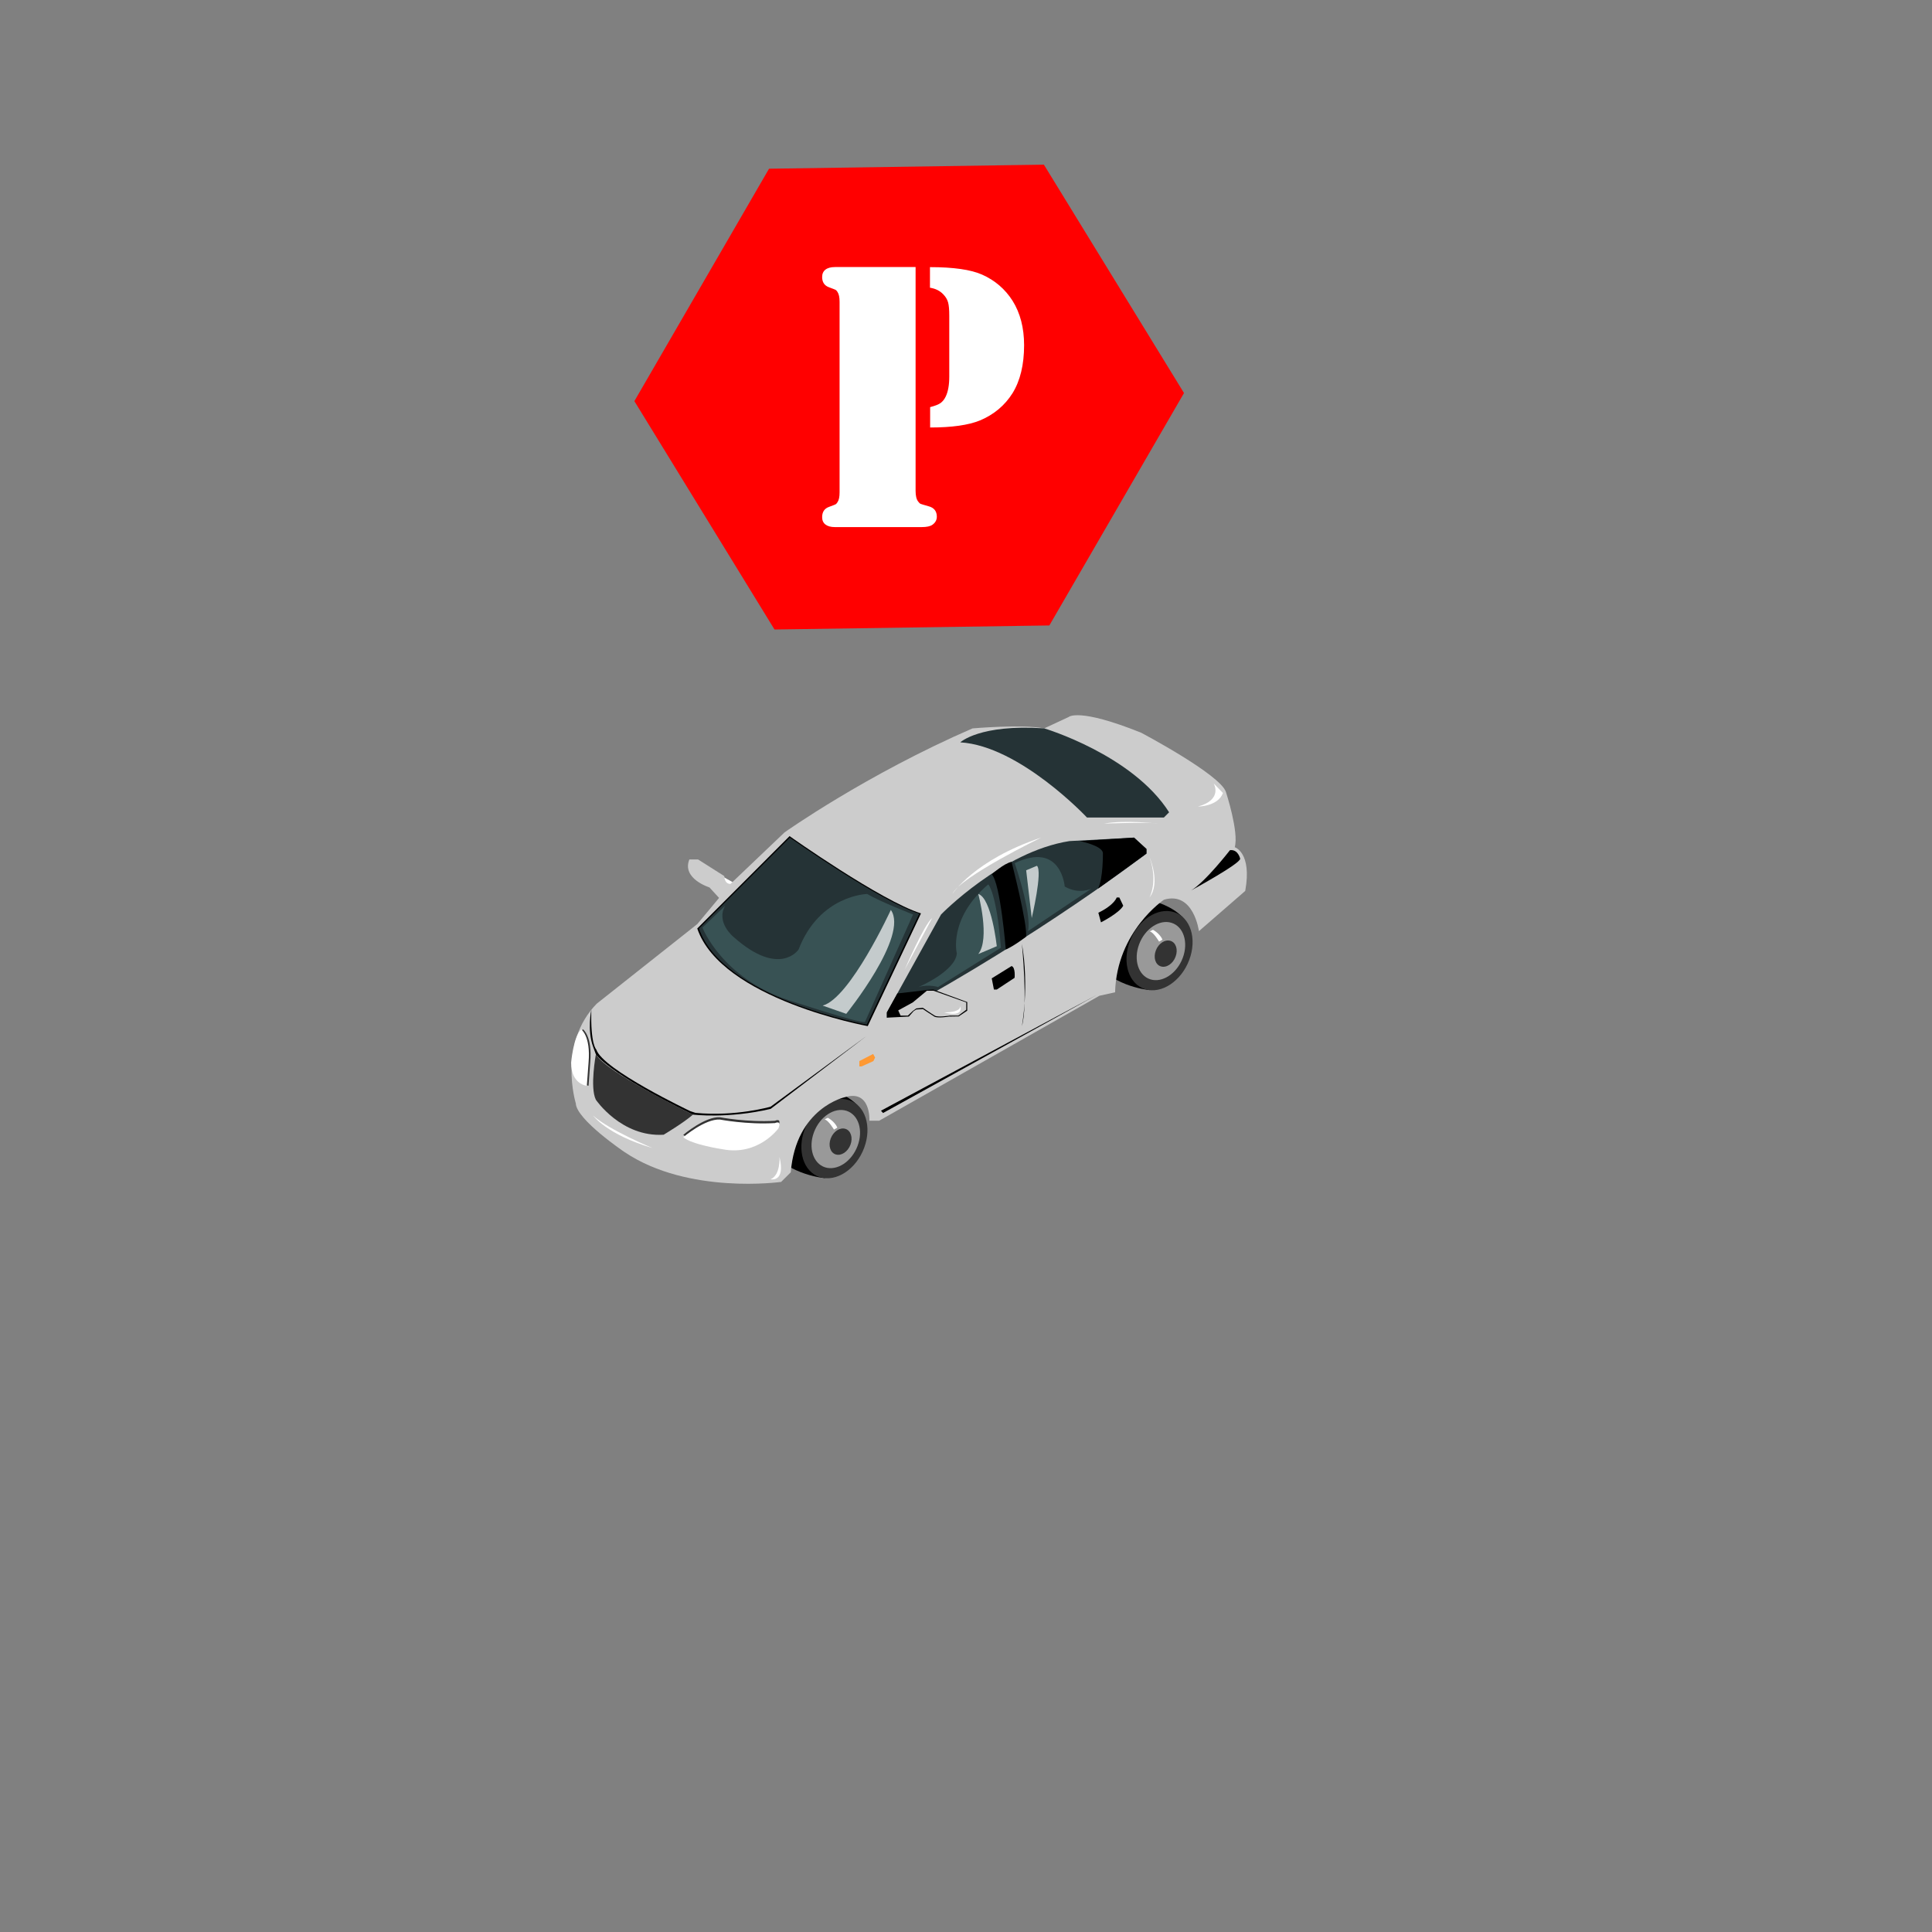 <?xml version="1.0" encoding="utf-8"?>
<!-- Generator: Adobe Illustrator 16.0.0, SVG Export Plug-In . SVG Version: 6.00 Build 0)  -->
<!DOCTYPE svg PUBLIC "-//W3C//DTD SVG 1.1//EN" "http://www.w3.org/Graphics/SVG/1.1/DTD/svg11.dtd">
<svg version="1.1" id="Layer_1" xmlns="http://www.w3.org/2000/svg" xmlns:xlink="http://www.w3.org/1999/xlink" x="0px" y="0px"
	 width="200px" height="200px" viewBox="0 0 200 200" enable-background="new 0 0 200 200" xml:space="preserve">
<rect x="0" y="0" width="200" height="200" fill="#808080" stroke="none"/>
<polygon fill="#FFFFFF" points="74.16,90.374 74.16,91.779 75.684,92.543 75.922,91.364 "/>
<g id="Tire_2_1_">
	<path d="M85.392,121.956c0,0-3.566-0.253-5.719-2.856c0,0-1.853-4.828,2.927-6.742c0,0,3.874-0.203,6.133,2.017
		C91.003,116.577,85.392,121.956,85.392,121.956z"/>
	<path fill="#333333" d="M89.456,118.828c-0.827,2.214-2.874,3.561-4.574,3.029c-1.697-0.53-2.407-2.743-1.58-4.951
		c0.831-2.204,2.875-3.557,4.575-3.026C89.575,114.414,90.281,116.625,89.456,118.828z"/>
	<path fill="#999999" d="M87.617,114.986c-1.244-0.387-2.75,0.609-3.353,2.218c-0.611,1.619-0.085,3.248,1.157,3.64
		c1.248,0.387,2.75-0.604,3.356-2.222C89.386,117.002,88.872,115.379,87.617,114.986z M88.042,118.499
		c-0.274,0.733-0.958,1.185-1.523,1.007c-0.566-0.175-0.8-0.915-0.526-1.646c0.272-0.729,0.952-1.178,1.521-1.002
		C88.076,117.025,88.313,117.77,88.042,118.499z"/>
	<path fill="#FFFFFF" d="M85.695,115.711c0,0,0.705,0.363,0.988,1.02l-0.351,0.207c0,0-0.564-0.974-0.972-1.057L85.695,115.711z"/>
	
		<animateTransform  fill="remove" type="translate" attributeName="transform" restart="always" accumulate="none" dur="1" calcMode="linear" begin="0s" repeatCount="indefinite" additive="replace" values="0,0;0.1,0.1;0,0" attributeType="XML">
		</animateTransform>
</g>
<g id="Tire_2_2_">
	<path d="M119.05,102.495c0,0-3.567-0.255-5.72-2.855c0,0-1.852-4.834,2.926-6.747c0,0,3.872-0.197,6.139,2.013
		C124.659,97.116,119.05,102.495,119.05,102.495z"/>
	<path fill="#333333" d="M123.111,99.37c-0.828,2.203-2.873,3.56-4.572,3.028c-1.699-0.535-2.406-2.745-1.582-4.945
		c0.831-2.21,2.875-3.563,4.575-3.031C123.234,94.949,123.938,97.167,123.111,99.37z"/>
	<path fill="#999999" d="M121.279,95.53c-1.248-0.392-2.752,0.602-3.357,2.222c-0.604,1.611-0.084,3.238,1.162,3.629
		s2.748-0.604,3.354-2.217C123.045,97.54,122.523,95.919,121.279,95.53z M121.693,99.042c-0.271,0.729-0.953,1.178-1.521,0.999
		c-0.565-0.172-0.797-0.908-0.524-1.64c0.271-0.727,0.949-1.181,1.52-1.004C121.736,97.567,121.973,98.307,121.693,99.042z"/>
	<path fill="#FFFFFF" d="M119.354,96.25c0,0,0.701,0.365,0.985,1.019l-0.351,0.208c0,0-0.565-0.978-0.969-1.06L119.354,96.25z"/>
	
		<animateTransform  fill="remove" type="translate" attributeName="transform" restart="always" accumulate="none" dur="1" calcMode="linear" begin="0s" repeatCount="indefinite" additive="replace" values="0,0;0.1,0.1;0,0" attributeType="XML">
		</animateTransform>
</g>
<g id="Car">
	<path fill="#CCCCCC" d="M59.605,114.21c0,0-1.9-6.146,2.171-10.312l10.403-8.235l2.259-2.71l-0.995-1.087
		c0,0-2.891-0.902-2.081-2.895h0.904l2.711,1.72c0,0,0,0.815,0.639,0.815l5.605-5.342c0,0,8.413-5.969,19.451-10.761
		c0,0,5.158-0.449,7.42,0l2.535-1.179c0,0,0.994-0.995,7.507,1.628c0,0,8.234,4.345,8.78,6.151c0,0,1.357,4.161,0.906,5.699
		c0,0,1.809,0.543,1.086,4.525l-4.793,4.166c0,0-0.539-4.166-3.619-3.256c0,0-4.883,3.256-5.061,9.583l-1.629,0.363L91.01,116.018
		h-1.009c0,0,0.181-3.254-2.535-2.44c0,0-5.062,1.083-5.607,7.778l-0.995,0.994c0,0-9.591,1.354-16.193-3.076
		C64.67,119.277,59.65,115.895,59.605,114.21z"/>
	<path d="M95.339,94.554l-5.512,11.668c0,0-15.165-2.76-17.647-10.106l9.556-9.56C81.733,86.556,91.201,93.262,95.339,94.554z"/>
	<path fill="#253336" d="M95.162,94.58l-5.435,11.49c0,0-14.926-2.717-17.369-9.951l9.406-9.408
		C81.767,86.71,91.088,93.311,95.162,94.58z"/>
	<path fill="#253336" d="M91.809,104.801l5.609-10.134c0,0,6.337-6.512,13.296-7.599l6.697-0.359l1.265,1.176v0.479
		c0,0-11.039,8.479-25.691,16.438l-1.174,0.545v-0.547H91.809z"/>
	<path fill="#253336" d="M99.408,76.848c0,0,1.992-1.902,8.686-1.448c0,0,9.137,2.715,12.932,8.688l-0.541,0.541h-7.963
		C112.529,84.629,105.559,77.212,99.408,76.848z"/>
	<path fill="#333333" d="M61.685,109.143c0,0-0.639,3.438,0,4.705c0,0,2.637,3.891,7.017,3.618c0,0,2.117-1.267,3.026-2.077
		C71.728,115.384,62.769,111.042,61.685,109.143z"/>
	<path fill="#333333" d="M60.346,106.553c0,0,0.985,0.682,0.758,3.395l-0.178,2.445c0,0-1.629-0.143-1.629-2.401
		C59.297,109.993,59.536,107.234,60.346,106.553z"/>
	<path fill="#333333" d="M70.731,117.479c0,0,2.261-1.918,3.797-1.821c0,0,2.806,0.542,5.701,0.364c0,0,0.721-0.354,0.358,0.539
		c0,0-2.08,2.896-5.789,2.17C74.804,118.73,71.562,118.244,70.731,117.479z"/>
	<path fill="#FFFFFF" d="M70.731,117.721c0,0,2.261-1.918,3.797-1.826c0,0,2.806,0.543,5.701,0.364c0,0,0.721-0.351,0.358,0.546
		c0,0-2.08,2.889-5.789,2.164C74.804,118.973,71.562,118.484,70.731,117.721z"/>
	<path fill="#FFFFFF" d="M60.172,106.568c0,0,0.986,0.678,0.758,3.393l-0.182,2.439c0,0-1.625-0.137-1.625-2.398
		C59.121,110.004,59.367,107.246,60.172,106.568z"/>
	<polygon fill="#FF9933" points="88.96,109.842 90.385,109.107 90.591,109.473 90.416,109.842 89.195,110.396 88.96,110.396 	"/>
	<path d="M102.664,90.512c0,0,1.291-1.16,2.054-1.29c0,0,1.681,6.526,1.497,7.747c0,0-1.23,0.958-2.096,1.326
		C104.119,98.293,103.568,91.413,102.664,90.512z"/>
	<path d="M111.77,87.067c0,0,2.31,0.452,2.401,1.226c0,0,0.041,2.659-0.505,3.7l5.016-3.629v-0.479l-1.303-1.176l0,0L111.77,87.067z
		"/>
	<path fill="#CCCCCC" d="M94.49,103.977l1.459-1.209h0.691l3.385,1.209v0.758l-0.82,0.607h-0.879c0,0-1.227,0.204-1.561,0
		c-0.343-0.203-1.223-0.811-1.223-0.811l-0.675,0.066l-0.377,0.269l-0.506,0.476H93.24l-0.254-0.541L94.49,103.977z"/>
	<path d="M92.894,102.843l3.009-0.352l0.714-0.052l3.512,1.295v0.889l-0.887,0.595l-0.988,0.015c0,0-1.195,0.201-1.534,0
		c-0.343-0.203-1.176-0.773-1.176-0.773l-0.693,0.042l-0.27,0.17l-0.498,0.562l-2.275,0.115v-0.543L92.894,102.843z"/>
	<path fill="#CCCCCC" d="M94.49,103.771l1.459-1.211h0.691l3.385,1.211v0.761l-0.82,0.606h-0.879c0,0-1.227,0.203-1.561,0
		c-0.345-0.201-1.229-0.81-1.229-0.81l-0.68,0.063l-0.371,0.271l-0.507,0.476h-0.747l-0.248-0.541L94.49,103.771z"/>
	<path fill="#FFFFFF" d="M80.694,119.771c0,0,0.123,1.863-0.92,2.307C79.774,122.079,81.337,122.438,80.694,119.771z"/>
	<path fill="#FFFFFF" d="M96.5,95.031l-2.839,5.337C93.663,100.366,95.631,95.755,96.5,95.031z"/>
	<path fill="#FFFFFF" d="M107.775,86.71c0,0-8.35,4.046-9.186,5.833C98.597,92.543,100.857,89.016,107.775,86.71z"/>
	<path fill="#FFFFFF" d="M99.408,104.1c0,0,0.226,0.701-1.676,0.701C97.732,104.801,99.769,105.434,99.408,104.1z"/>
	<path d="M61.215,104.527c0,0-0.456,2.08,0.186,3.844l0.283,0.771c0,0,1.073,1.853,10.043,6.241c0,0,3.614,0.449,8.047-0.591
		l9.998-7.595l-9.998,7.366c0,0-3.574,1.043-7.778,0.64l-0.545-0.181c0,0-9.064-4.299-9.722-6.375
		C61.729,108.648,61.117,108.139,61.215,104.527z"/>
	<path fill="#FFFFFF" d="M61.401,115.484c0,0,1.401,1.971,6.15,3.363C67.554,118.848,63.023,116.968,61.401,115.484z"/>
	<path opacity="0.3" fill="#669999" enable-background="new    " d="M94.521,94.667c0,0-3.482-1.356-4.751-2.123
		c0,0-4.933,0.102-7.103,5.75c0,0-1.945,2.933-6.696-1.271c0,0-1.901-1.513-0.902-3.266l-2.351,2.268c0,0,1.989,5.204,8.908,7.509
		c0,0,7.281,2.409,7.916,2.258L94.521,94.667z"/>
	<polygon points="113.533,102.998 91.413,115.218 91.199,114.979 	"/>
	<path d="M102.664,101.279l0.227,1.16h0.293l1.846-1.215c0,0,0.115-1.081-0.312-1.218L102.664,101.279z"/>
	<path d="M113.701,94.486l0.271,0.996c0,0,1.898-0.962,2.305-1.723l-0.405-0.853h-0.271
		C115.602,92.905,115.377,93.674,113.701,94.486z"/>
	<path opacity="0.3" fill="#669999" enable-background="new    " d="M102.303,91.549c0,0,0.861,0.814,1.314,6.559l-6.514,4.07
		c0,0-0.917-0.316-2.02,0c0,0,3.823-1.627,3.967-3.482C99.046,98.695,98.142,95.122,102.303,91.549z"/>
	<path opacity="0.3" fill="#669999" enable-background="new    " d="M105.045,89.352c0,0,1.782,5.181,1.377,7.037l6.559-4.396
		c0,0-1.265,0.642-2.76-0.219C110.217,91.774,109.865,87.058,105.045,89.352z"/>
	<path d="M127.326,88.009c0,0-2.549,3.297-4.035,4.177c0,0,5.121-2.783,5.09-3.295C128.381,88.889,128.178,87.906,127.326,88.009z"
		/>
	<path d="M105.787,97.702c0,0,0.639,6.321,0,8.521C105.787,106.223,106.561,102.132,105.787,97.702z"/>
	<path fill="#FFFFFF" d="M118.994,88.721c0,0,1.18,2.692,0,4.184C118.994,92.905,119.9,91.325,118.994,88.721z"/>
	<path fill="#FFFFFF" d="M114.291,85.26c0,0,4.75-0.178,5.561,0C119.852,85.26,116.503,84.854,114.291,85.26z"/>
	<path fill="#FFFFFF" d="M125.641,81.099c0,0,0.994,1.674-1.627,2.395c0,0,2.078,0,2.584-1.403L125.641,81.099z"/>
	<path opacity="0.7" fill="#FFFFFF" enable-background="new    " d="M92.22,94.194c0,0-4.207,9.137-7.058,9.906l2.441,0.852
		C87.604,104.951,94.117,96.886,92.22,94.194z"/>
	<path opacity="0.7" fill="#FFFFFF" enable-background="new    " d="M101.27,92.543c0,0,1.256,4.624,0,6.222l1.918-0.815
		C103.184,97.95,102.654,92.974,101.27,92.543z"/>
	<path opacity="0.7" fill="#FFFFFF" enable-background="new    " d="M106.229,90.093l0.576,4.938c0,0,1.15-4.836,0.539-5.407
		L106.229,90.093z"/>
</g>
<g>
	<rect x="80.312" y="24.5" fill="#FFFFFF" width="27.464" height="35.25"/>
	<path id="parking" fill="#FF0000" d="M108.064,17.046l-28.454,0.42L65.67,41.524l14.506,23.641l28.452-0.417l13.94-24.061
		L108.064,17.046z M96.515,54.33c-0.224,0.157-0.593,0.235-1.116,0.235h-0.604h-7.899h-0.459c-0.426,0-0.753-0.089-0.985-0.266
		c-0.229-0.176-0.344-0.428-0.344-0.759c0-0.54,0.235-0.898,0.708-1.066c0.39-0.143,0.619-0.232,0.683-0.266
		c0.063-0.034,0.129-0.106,0.203-0.229c0.14-0.207,0.211-0.541,0.211-1.002v-19.74c0-0.459-0.072-0.794-0.211-1.007
		c-0.074-0.117-0.141-0.191-0.203-0.227c-0.063-0.034-0.297-0.12-0.683-0.266c-0.473-0.172-0.708-0.527-0.708-1.063
		c0-0.329,0.115-0.583,0.344-0.763c0.232-0.178,0.561-0.266,0.985-0.266h0.459h7.886v23.168c0,0.512,0.088,0.879,0.264,1.103
		c0.095,0.134,0.182,0.215,0.266,0.246c0.083,0.034,0.359,0.115,0.818,0.247c0.563,0.146,0.851,0.509,0.851,1.086
		C96.975,53.841,96.82,54.117,96.515,54.33z M104.813,40.708c-0.801,1.271-1.926,2.211-3.369,2.816
		c-1.192,0.487-2.911,0.73-5.157,0.73v-2.108c0.51-0.134,0.867-0.271,1.069-0.417c0.208-0.148,0.392-0.367,0.54-0.669
		c0.249-0.515,0.372-1.204,0.372-2.071v-6.31c0-0.616-0.039-1.078-0.123-1.378c-0.084-0.301-0.249-0.576-0.495-0.829
		c-0.344-0.367-0.803-0.597-1.38-0.688v-2.13c2.433,0,4.231,0.258,5.388,0.771c1.332,0.59,2.391,1.496,3.168,2.721
		c0.782,1.253,1.188,2.78,1.188,4.598C106.012,37.756,105.613,39.414,104.813,40.708z"/>
</g>
</svg>
